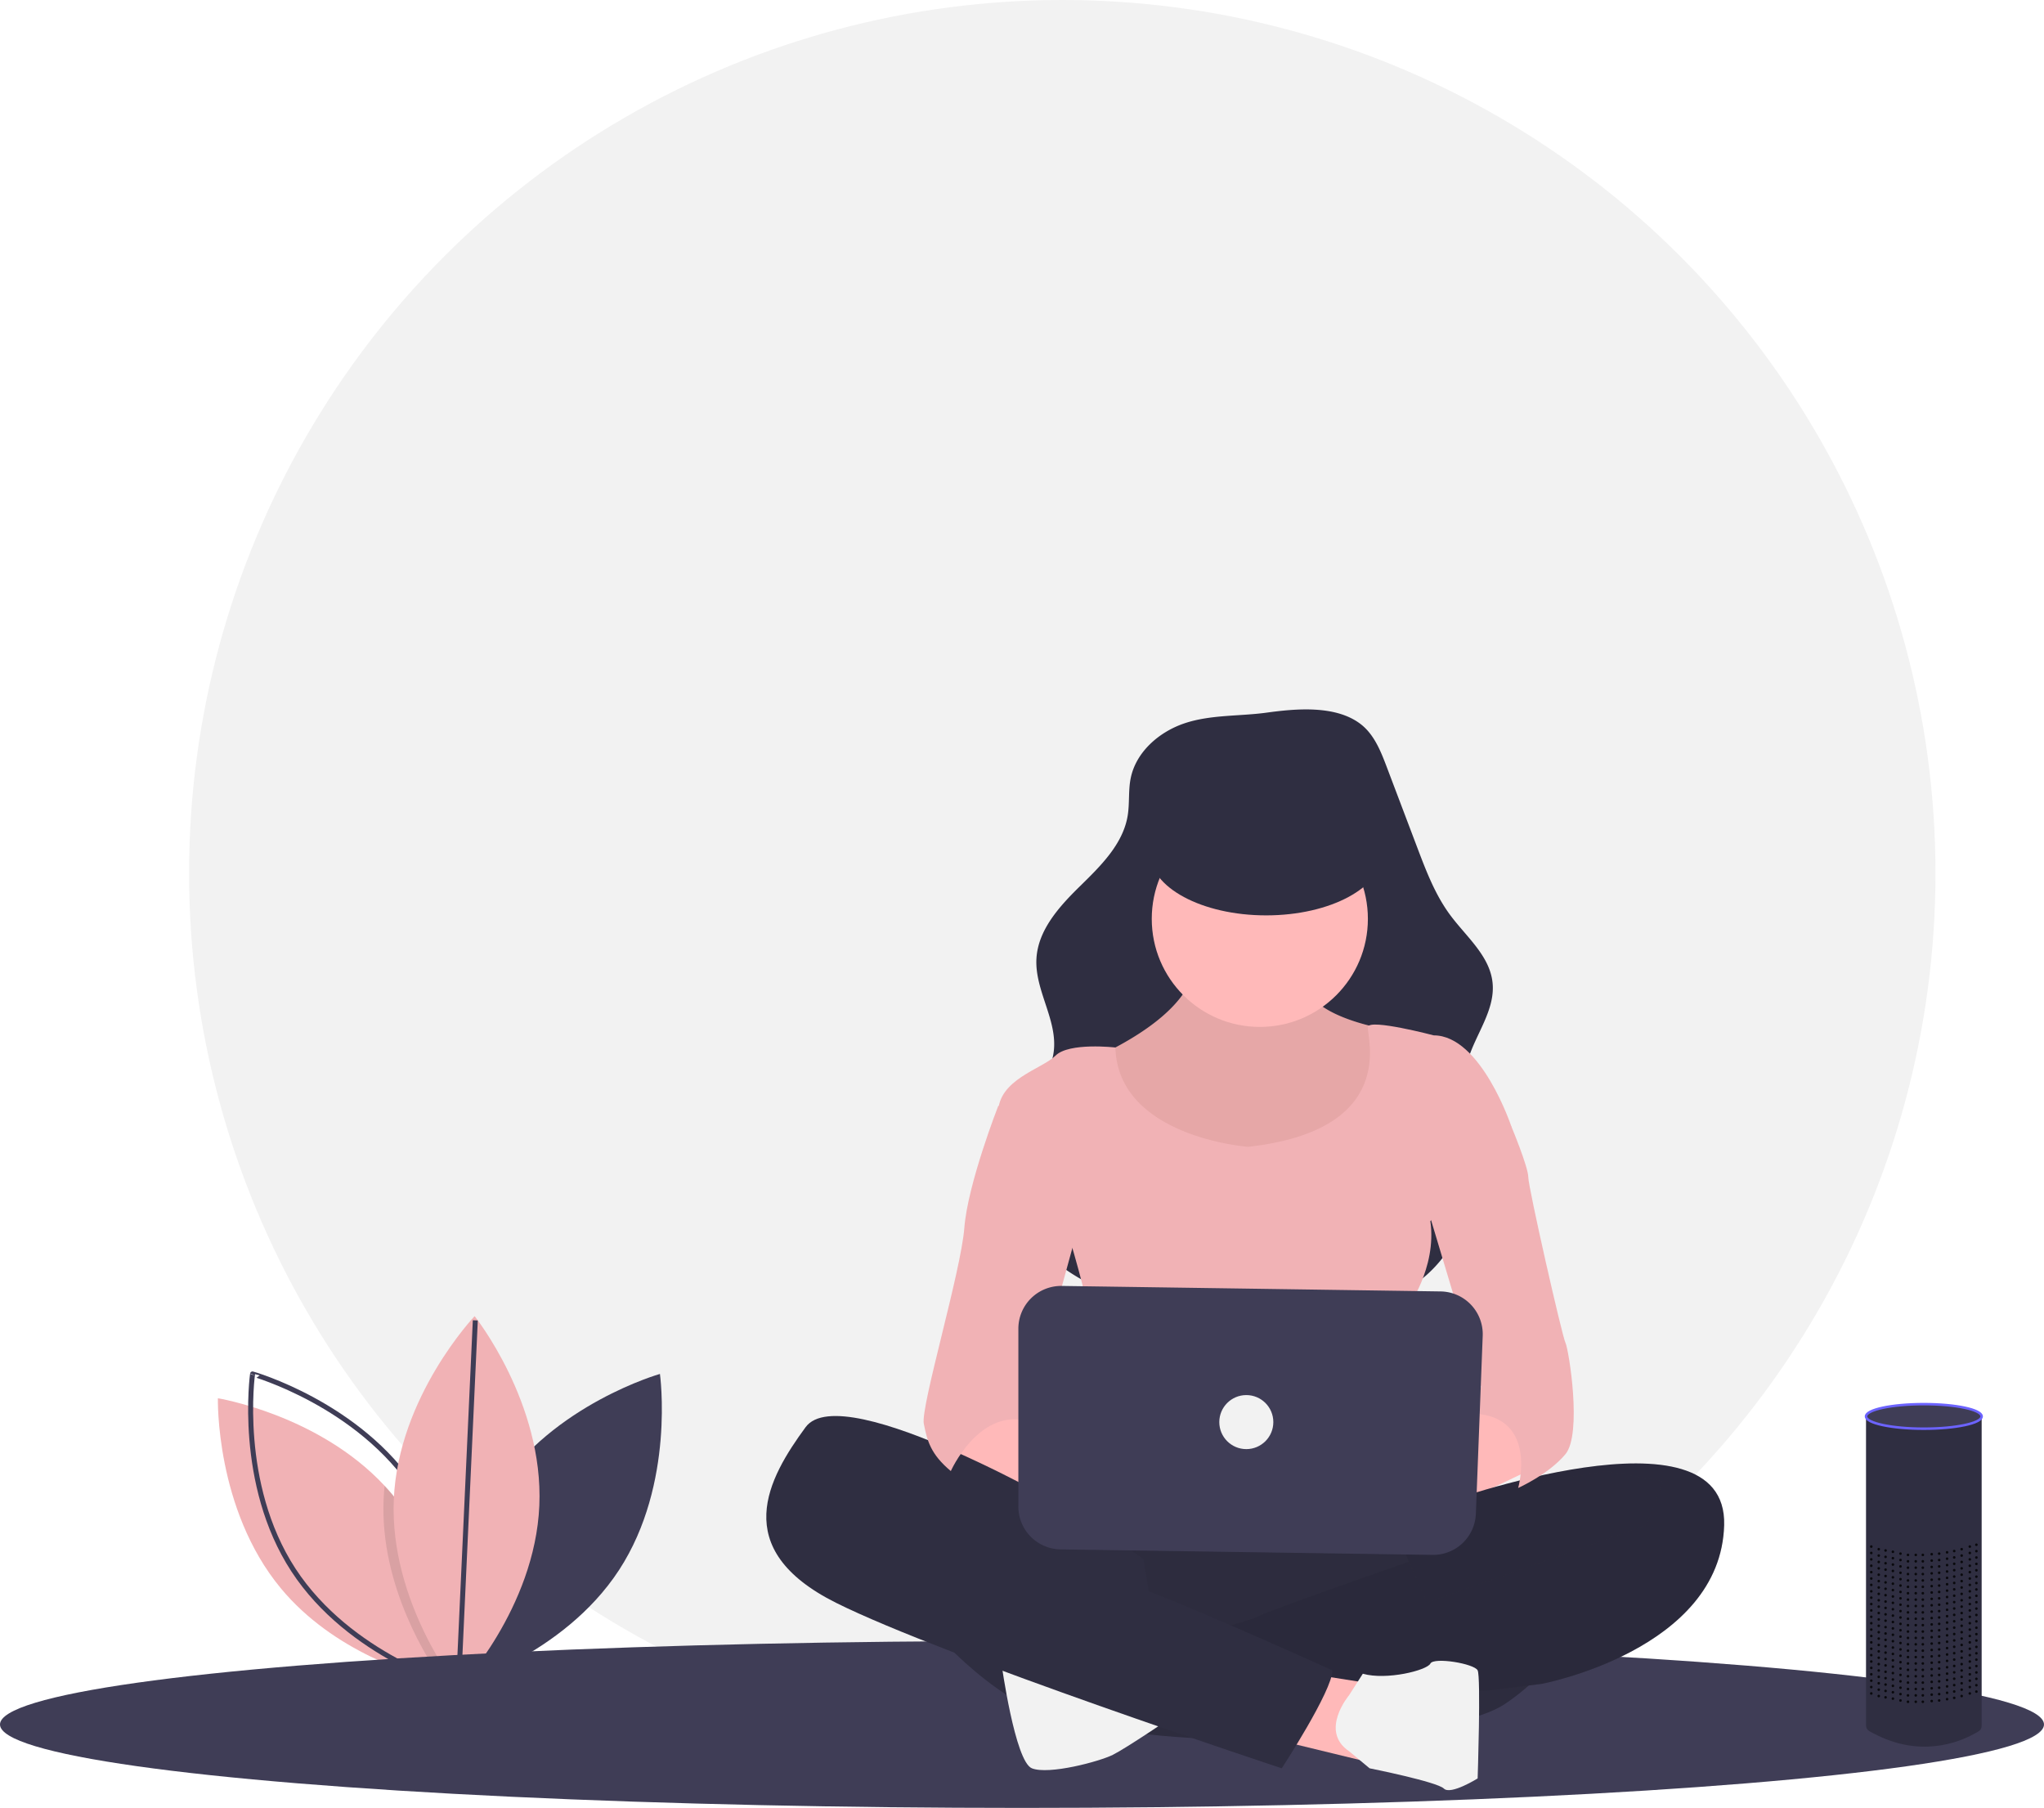 <svg xmlns="http://www.w3.org/2000/svg" data-name="Layer 1" width="820" height="725.174" viewBox="0 0 820 725.174" xmlns:xlink="http://www.w3.org/1999/xlink"><title>voice interface</title><circle cx="426.16" cy="350.304" r="350.304" fill="#f2f2f2"></circle><path d="M389.416,685.212c-22.565,34.604-16.382,78.617-16.382,78.617s42.768-12.092,65.333-46.697S454.749,638.515,454.749,638.515,411.981,650.608,389.416,685.212Z" transform="translate(-190 -87.413)" fill="#3f3d56"></path><path d="M372.914,763.426s-.549-.088-1.56-.292c-.806-.164-1.917-.397-3.273-.719-12.12-2.858-44.343-12.517-65.41-37.915-26.367-31.802-25.257-76.233-25.257-76.233s40.317,6.551,66.883,35.11q1.727,1.841,3.36,3.816c22.943,27.671,25.082,64.902,25.251,74.106C372.932,762.678,372.914,763.426,372.914,763.426Z" transform="translate(-190 -87.413)" fill="#f1b2b5"></path><path d="M356.652,685.212c22.565,34.604,16.382,78.617,16.382,78.617s-42.768-12.092-65.333-46.697-16.382-78.617-16.382-78.617S334.087,650.608,356.652,685.212Z" transform="translate(-190 -87.413)" fill="none" stroke="#3f3d56" stroke-miterlimit="10" stroke-width="2"></path><path d="M372.908,761.299c-.596.719-1.122,1.332-1.554,1.835-.958,1.093-1.502,1.666-1.502,1.666s-.66-.83-1.771-2.384c-6.095-8.497-25.701-38.71-24.188-73.609q.123-2.744.403-5.429,1.727,1.841,3.36,3.816C370.6,714.864,372.739,752.095,372.908,761.299Z" transform="translate(-190 -87.413)" opacity="0.1"></path><path d="M406.366,691.33C404.583,732.603,373.945,764.8,373.945,764.8s-27.746-34.72-25.962-75.993,32.421-73.47,32.421-73.47S408.15,650.057,406.366,691.33Z" transform="translate(-190 -87.413)" fill="#f1b2b5"></path><line x1="183.945" y1="676.218" x2="190.681" y2="529.608" fill="none" stroke="#3f3d56" stroke-miterlimit="10" stroke-width="2"></line><ellipse cx="410" cy="691.704" rx="410" ry="33.469" fill="#3f3d56"></ellipse><path d="M665.161,377.554c-10.222,3.452-19.482,11.526-21.575,22.11-.97,4.906-.375,10.006-1.192,14.94-1.894,11.443-10.876,20.182-19.161,28.3s-16.84,17.55-17.445,29.132c-.662,12.684,8.536,24.566,6.945,37.167-1.849,14.639-17.312,24.126-21.134,38.378-2.552,9.517.575,19.768,5.721,28.171,9.806,16.012,26.566,26.883,44.415,32.711s36.858,7.054,55.633,7.25c22.861.24,47.682-1.723,64.858-16.811a51.959,51.959,0,0,0,17.249-33.826c1.632-17.477-5.663-35.536-.631-52.352,3.167-10.583,11.108-20.249,9.922-31.232-1.159-10.739-10.538-18.351-16.972-27.026-6.008-8.1-9.653-17.666-13.226-27.097L746.345,395.101c-2.403-6.343-5.042-13.015-10.397-17.178-10.026-7.794-26.147-6.263-37.871-4.655C687.201,374.759,675.62,374.022,665.161,377.554Z" transform="translate(-190 -87.413)" fill="#2f2e41"></path><path d="M668.99,471.55s5.419,17.612-35.224,37.934,4.064,41.998,4.064,41.998l47.417,10.838s48.772-6.774,54.191-14.902,14.902-35.224,12.193-39.288A63.342,63.342,0,0,0,744.857,500s-32.515-5.419-31.16-20.322S668.99,471.55,668.99,471.55Z" transform="translate(-190 -87.413)" fill="#ffb9b9"></path><path d="M668.99,471.55s5.419,17.612-35.224,37.934,4.064,41.998,4.064,41.998l47.417,10.838s48.772-6.774,54.191-14.902,14.902-35.224,12.193-39.288A63.342,63.342,0,0,0,744.857,500s-32.515-5.419-31.16-20.322S668.99,471.55,668.99,471.55Z" transform="translate(-190 -87.413)" opacity="0.1"></path><circle cx="505.408" cy="368.557" r="43.353" fill="#ffb9b9"></circle><path d="M690.666,547.417s-52.211-3.818-53.201-39.843c0,0-18.602-2.155-24.021,3.264s-23.031,9.483-23.031,23.031,29.805,54.191,29.805,54.191,16.257,54.191,9.483,63.674-8.129,33.869-8.129,33.869,67.739-5.419,78.577,0,54.191,5.419,56.9,0S754.34,612.446,754.34,612.446s12.193-16.257,9.483-35.224l32.514-37.934s-12.193-36.579-31.16-36.579c0,0-25.741-6.774-26.418-3.387S751.631,540.643,690.666,547.417Z" transform="translate(-190 -87.413)" fill="#f1b2b5"></path><path d="M568.737,666.637s12.193,18.967,43.353,23.031,36.579-6.774,33.869-9.483-35.224-14.902-35.224-14.902l-18.967-14.902Z" transform="translate(-190 -87.413)" fill="#ffb9b9"></path><path d="M790.919,650.38,755.695,670.701s-46.062-2.71-28.45,10.838,50.127,8.129,50.127,8.129l31.16-14.902Z" transform="translate(-190 -87.413)" fill="#ffb9b9"></path><path d="M614.799,685.604s-32.515,79.931,6.774,92.124,147.67,9.483,172.056-6.774,31.16-37.934,27.095-44.707-31.16-25.741-50.127-27.095S614.799,685.604,614.799,685.604Z" transform="translate(-190 -87.413)" fill="#2f2e41"></path><path d="M614.799,685.604s-32.515,79.931,6.774,92.124,147.67,9.483,172.056-6.774,31.16-37.934,27.095-44.707-31.16-25.741-50.127-27.095S614.799,685.604,614.799,685.604Z" transform="translate(-190 -87.413)" opacity="0.05"></path><path d="M768.277,690.57s114.767-41.545,113.412,8.582-73.158,63.674-73.158,63.674l-21.676,2.71L667.635,769.599s4.064-21.676-5.419-24.386c0,0,31.16-8.129,32.515-9.483s78.577-28.45,83.996-29.805,21.676-12.193,33.869-10.838c0,0,13.548-10.838,28.45-8.129L799.048,689.668Z" transform="translate(-190 -87.413)" fill="#2f2e41"></path><path d="M768.277,690.57s114.767-41.545,113.412,8.582-73.158,63.674-73.158,63.674l-21.676,2.71L667.635,769.599s4.064-21.676-5.419-24.386c0,0,31.16-8.129,32.515-9.483s78.577-28.45,83.996-29.805,21.676-12.193,33.869-10.838c0,0,13.548-10.838,28.45-8.129L799.048,689.668Z" transform="translate(-190 -87.413)" opacity="0.1"></path><polygon points="558 609.885 572.469 642.898 660.529 611.738 667.303 594.126 644.272 590.062 597.97 598.19 577.888 603.61 558 609.885" fill="#2f2e41"></polygon><polygon points="558 609.885 572.469 642.898 660.529 611.738 667.303 594.126 644.272 590.062 597.97 598.19 577.888 603.61 558 609.885" opacity="0.1"></polygon><path d="M560.608,737.085s25.741,32.515,55.546,40.643,46.062-2.71,46.062-2.71L652.732,737.085l-4.064-24.386-17.612-12.193-35.224-16.257-41.998-13.548s-17.612-2.71-17.612,0,16.257,43.353,16.257,43.353Z" transform="translate(-190 -87.413)" fill="#2f2e41"></path><path d="M591.768,754.697s5.419,39.288,12.193,41.998,27.095-2.71,32.514-5.419,23.839-15.211,23.839-15.211S595.832,751.987,591.768,754.697Z" transform="translate(-190 -87.413)" fill="#f2f2f2"></path><polygon points="525.052 671.348 550.793 675.412 548.083 706.572 512.18 697.851 525.052 671.348" fill="#ffb9b9"></polygon><path d="M731.18,767.433s-12.064,14.359.129,22.488l8.129,6.774s27.095,5.419,29.805,8.129,13.548-4.064,13.548-4.064,1.355-40.643,0-43.353-17.612-5.419-18.967-2.71-17.612,6.774-27.095,4.064Z" transform="translate(-190 -87.413)" fill="#f2f2f2"></path><path d="M622.928,695.087S528.094,639.541,513.191,659.863s-31.16,48.772,12.193,70.448,178.83,66.384,178.83,66.384,20.322-31.16,20.322-39.288c0,0-71.803-32.515-83.996-35.224s-60.965-33.869-67.739-36.579-16.257-10.838-16.257-10.838Z" transform="translate(-190 -87.413)" fill="#2f2e41"></path><path d="M595.832,527.095l-5.419,4.064s-12.193,31.16-13.548,48.772-17.612,71.803-16.257,78.577,2.71,12.193,10.838,18.967c0,0,10.838-24.386,29.805-20.322l23.031-83.996Z" transform="translate(-190 -87.413)" fill="#f1b2b5"></path><path d="M785.5,527.095,796.338,539.288s6.774,16.257,6.774,20.322,13.548,63.674,14.902,66.384,6.774,36.579,0,44.707-18.967,13.548-18.967,13.548,8.129-28.45-17.612-29.805l2.71-10.838-24.386-81.286Z" transform="translate(-190 -87.413)" fill="#f1b2b5"></path><path d="M598.542,620.37v71.361A17.157,17.157,0,0,0,615.444,708.885l149.238,2.211a17.157,17.157,0,0,0,17.398-16.495l2.745-71.369a17.157,17.157,0,0,0-16.895-17.814l-151.983-2.203A17.157,17.157,0,0,0,598.542,620.37Z" transform="translate(-190 -87.413)" fill="#3f3d56"></path><ellipse cx="507.95" cy="342.039" rx="46.665" ry="25.127" fill="#2f2e41"></ellipse><circle cx="499.989" cy="570.418" r="10.838" fill="#f2f2f2"></circle><path d="M984.99,655.635V779.402c0,2.126-1.144,2.43-3.004,3.461-6.274,3.48-21.74,9.68-40.308-.133-1.906-1.007-3.08-1.348-3.08-3.504V656.428S962.19,665.944,984.99,655.635Z" transform="translate(-190 -87.413)" fill="#2f2e41"></path><ellipse cx="771.794" cy="568.138" rx="23.196" ry="4.926" fill="#3f3d56" stroke="#6c63ff" stroke-miterlimit="10"></ellipse><g opacity="0.8"><circle cx="792.877" cy="619.616" r="0.52"></circle><circle cx="790.235" cy="620.355" r="0.52"></circle><circle cx="786.971" cy="621.395" r="0.52"></circle><circle cx="781.118" cy="622.656" r="0.52"></circle><circle cx="774.948" cy="623.403" r="0.52"></circle><circle cx="768.557" cy="623.697" r="0.52"></circle><circle cx="759.384" cy="622.436" r="0.52"></circle><circle cx="762.423" cy="623.177" r="0.52"></circle><circle cx="753.707" cy="621.395" r="0.52"></circle><circle cx="756.441" cy="621.916" r="0.52"></circle><circle cx="750.71" cy="620.355" r="0.52"></circle><circle cx="783.982" cy="622.136" r="0.52"></circle><circle cx="777.944" cy="623.177" r="0.52"></circle><circle cx="771.391" cy="623.697" r="0.52"></circle><circle cx="765.43" cy="623.697" r="0.52"></circle></g><g opacity="0.8"><circle cx="792.877" cy="622.177" r="0.52"></circle><circle cx="790.235" cy="622.916" r="0.52"></circle><circle cx="786.971" cy="623.956" r="0.52"></circle><circle cx="781.118" cy="625.217" r="0.52"></circle><circle cx="774.948" cy="625.964" r="0.52"></circle><circle cx="768.557" cy="626.258" r="0.52"></circle><circle cx="759.384" cy="624.997" r="0.52"></circle><circle cx="762.423" cy="625.738" r="0.52"></circle><circle cx="753.707" cy="623.956" r="0.52"></circle><circle cx="756.441" cy="624.477" r="0.52"></circle><circle cx="750.71" cy="622.916" r="0.52"></circle><circle cx="783.982" cy="624.697" r="0.52"></circle><circle cx="777.944" cy="625.738" r="0.52"></circle><circle cx="771.391" cy="626.258" r="0.52"></circle><circle cx="765.43" cy="626.258" r="0.52"></circle></g><g opacity="0.8"><circle cx="792.877" cy="624.738" r="0.52"></circle><circle cx="790.235" cy="625.477" r="0.52"></circle><circle cx="786.971" cy="626.517" r="0.52"></circle><circle cx="781.118" cy="627.778" r="0.52"></circle><circle cx="774.948" cy="628.525" r="0.52"></circle><circle cx="768.557" cy="628.819" r="0.52"></circle><circle cx="759.384" cy="627.558" r="0.52"></circle><circle cx="762.423" cy="628.299" r="0.52"></circle><circle cx="753.707" cy="626.517" r="0.52"></circle><circle cx="756.441" cy="627.038" r="0.52"></circle><circle cx="750.71" cy="625.477" r="0.52"></circle><circle cx="783.982" cy="627.258" r="0.52"></circle><circle cx="777.944" cy="628.299" r="0.52"></circle><circle cx="771.391" cy="628.819" r="0.52"></circle><circle cx="765.43" cy="628.819" r="0.52"></circle></g><g opacity="0.8"><circle cx="792.877" cy="627.299" r="0.52"></circle><circle cx="790.235" cy="628.038" r="0.52"></circle><circle cx="786.971" cy="629.079" r="0.52"></circle><circle cx="781.118" cy="630.339" r="0.52"></circle><circle cx="774.948" cy="631.087" r="0.52"></circle><circle cx="768.557" cy="631.38" r="0.52"></circle><circle cx="759.384" cy="630.119" r="0.52"></circle><circle cx="762.423" cy="630.86" r="0.52"></circle><circle cx="753.707" cy="629.079" r="0.52"></circle><circle cx="756.441" cy="629.599" r="0.52"></circle><circle cx="750.71" cy="628.038" r="0.52"></circle><circle cx="783.982" cy="629.819" r="0.52"></circle><circle cx="777.944" cy="630.86" r="0.52"></circle><circle cx="771.391" cy="631.38" r="0.52"></circle><circle cx="765.43" cy="631.38" r="0.52"></circle></g><g opacity="0.8"><circle cx="792.877" cy="629.86" r="0.52"></circle><circle cx="790.235" cy="630.599" r="0.52"></circle><circle cx="786.971" cy="631.64" r="0.52"></circle><circle cx="781.118" cy="632.9" r="0.52"></circle><circle cx="774.948" cy="633.648" r="0.52"></circle><circle cx="768.557" cy="633.941" r="0.52"></circle><circle cx="759.384" cy="632.68" r="0.52"></circle><circle cx="762.423" cy="633.421" r="0.52"></circle><circle cx="753.707" cy="631.64" r="0.52"></circle><circle cx="756.441" cy="632.16" r="0.52"></circle><circle cx="750.71" cy="630.599" r="0.52"></circle><circle cx="783.982" cy="632.38" r="0.52"></circle><circle cx="777.944" cy="633.421" r="0.52"></circle><circle cx="771.391" cy="633.941" r="0.52"></circle><circle cx="765.43" cy="633.941" r="0.52"></circle></g><g opacity="0.8"><circle cx="792.877" cy="632.421" r="0.52"></circle><circle cx="790.235" cy="633.16" r="0.52"></circle><circle cx="786.971" cy="634.201" r="0.52"></circle><circle cx="781.118" cy="635.461" r="0.52"></circle><circle cx="774.948" cy="636.209" r="0.52"></circle><circle cx="768.557" cy="636.502" r="0.52"></circle><circle cx="759.384" cy="635.241" r="0.52"></circle><circle cx="762.423" cy="635.982" r="0.52"></circle><circle cx="753.707" cy="634.201" r="0.52"></circle><circle cx="756.441" cy="634.721" r="0.52"></circle><circle cx="750.71" cy="633.16" r="0.52"></circle><circle cx="783.982" cy="634.941" r="0.52"></circle><circle cx="777.944" cy="635.982" r="0.52"></circle><circle cx="771.391" cy="636.502" r="0.52"></circle><circle cx="765.43" cy="636.502" r="0.52"></circle></g><g opacity="0.8"><circle cx="792.877" cy="634.982" r="0.52"></circle><circle cx="790.235" cy="635.721" r="0.52"></circle><circle cx="786.971" cy="636.762" r="0.52"></circle><circle cx="781.118" cy="638.022" r="0.52"></circle><circle cx="774.948" cy="638.77" r="0.52"></circle><circle cx="768.557" cy="639.063" r="0.52"></circle><circle cx="759.384" cy="637.802" r="0.52"></circle><circle cx="762.423" cy="638.543" r="0.52"></circle><circle cx="753.707" cy="636.762" r="0.52"></circle><circle cx="756.441" cy="637.282" r="0.52"></circle><circle cx="750.71" cy="635.721" r="0.52"></circle><circle cx="783.982" cy="637.502" r="0.52"></circle><circle cx="777.944" cy="638.543" r="0.52"></circle><circle cx="771.391" cy="639.063" r="0.52"></circle><circle cx="765.43" cy="639.063" r="0.52"></circle></g><g opacity="0.8"><circle cx="792.877" cy="637.543" r="0.52"></circle><circle cx="790.235" cy="638.282" r="0.52"></circle><circle cx="786.971" cy="639.323" r="0.52"></circle><circle cx="781.118" cy="640.583" r="0.52"></circle><circle cx="774.948" cy="641.331" r="0.52"></circle><circle cx="768.557" cy="641.624" r="0.52"></circle><circle cx="759.384" cy="640.363" r="0.52"></circle><circle cx="762.423" cy="641.104" r="0.52"></circle><circle cx="753.707" cy="639.323" r="0.52"></circle><circle cx="756.441" cy="639.843" r="0.52"></circle><circle cx="750.71" cy="638.282" r="0.52"></circle><circle cx="783.982" cy="640.063" r="0.52"></circle><circle cx="777.944" cy="641.104" r="0.52"></circle><circle cx="771.391" cy="641.624" r="0.52"></circle><circle cx="765.43" cy="641.624" r="0.52"></circle></g><g opacity="0.8"><circle cx="792.877" cy="640.104" r="0.52"></circle><circle cx="790.235" cy="640.843" r="0.52"></circle><circle cx="786.971" cy="641.884" r="0.52"></circle><circle cx="781.118" cy="643.144" r="0.52"></circle><circle cx="774.948" cy="643.892" r="0.52"></circle><circle cx="768.557" cy="644.185" r="0.52"></circle><circle cx="759.384" cy="642.924" r="0.52"></circle><circle cx="762.423" cy="643.665" r="0.52"></circle><circle cx="753.707" cy="641.884" r="0.52"></circle><circle cx="756.441" cy="642.404" r="0.52"></circle><circle cx="750.71" cy="640.843" r="0.52"></circle><circle cx="783.982" cy="642.624" r="0.52"></circle><circle cx="777.944" cy="643.665" r="0.52"></circle><circle cx="771.391" cy="644.185" r="0.52"></circle><circle cx="765.43" cy="644.185" r="0.52"></circle></g><g opacity="0.8"><circle cx="792.877" cy="642.665" r="0.52"></circle><circle cx="790.235" cy="643.404" r="0.52"></circle><circle cx="786.971" cy="644.445" r="0.52"></circle><circle cx="781.118" cy="645.706" r="0.52"></circle><circle cx="774.948" cy="646.453" r="0.52"></circle><circle cx="768.557" cy="646.746" r="0.52"></circle><circle cx="759.384" cy="645.485" r="0.52"></circle><circle cx="762.423" cy="646.226" r="0.52"></circle><circle cx="753.707" cy="644.445" r="0.52"></circle><circle cx="756.441" cy="644.965" r="0.52"></circle><circle cx="750.71" cy="643.404" r="0.52"></circle><circle cx="783.982" cy="645.185" r="0.52"></circle><circle cx="777.944" cy="646.226" r="0.52"></circle><circle cx="771.391" cy="646.746" r="0.52"></circle><circle cx="765.43" cy="646.746" r="0.52"></circle></g><g opacity="0.8"><circle cx="792.877" cy="645.226" r="0.52"></circle><circle cx="790.235" cy="645.965" r="0.52"></circle><circle cx="786.971" cy="647.006" r="0.52"></circle><circle cx="781.118" cy="648.267" r="0.52"></circle><circle cx="774.948" cy="649.014" r="0.52"></circle><circle cx="768.557" cy="649.307" r="0.52"></circle><circle cx="759.384" cy="648.046" r="0.52"></circle><circle cx="762.423" cy="648.787" r="0.52"></circle><circle cx="753.707" cy="647.006" r="0.52"></circle><circle cx="756.441" cy="647.526" r="0.52"></circle><circle cx="750.71" cy="645.965" r="0.52"></circle><circle cx="783.982" cy="647.746" r="0.52"></circle><circle cx="777.944" cy="648.787" r="0.52"></circle><circle cx="771.391" cy="649.307" r="0.52"></circle><circle cx="765.43" cy="649.307" r="0.52"></circle></g><g opacity="0.8"><circle cx="792.877" cy="647.787" r="0.52"></circle><circle cx="790.235" cy="648.526" r="0.52"></circle><circle cx="786.971" cy="649.567" r="0.52"></circle><circle cx="781.118" cy="650.828" r="0.52"></circle><circle cx="774.948" cy="651.575" r="0.52"></circle><circle cx="768.557" cy="651.868" r="0.52"></circle><circle cx="759.384" cy="650.607" r="0.52"></circle><circle cx="762.423" cy="651.348" r="0.52"></circle><circle cx="753.707" cy="649.567" r="0.52"></circle><circle cx="756.441" cy="650.087" r="0.52"></circle><circle cx="750.71" cy="648.526" r="0.52"></circle><circle cx="783.982" cy="650.307" r="0.52"></circle><circle cx="777.944" cy="651.348" r="0.52"></circle><circle cx="771.391" cy="651.868" r="0.52"></circle><circle cx="765.43" cy="651.868" r="0.52"></circle></g><g opacity="0.8"><circle cx="792.877" cy="650.348" r="0.52"></circle><circle cx="790.235" cy="651.087" r="0.52"></circle><circle cx="786.971" cy="652.128" r="0.52"></circle><circle cx="781.118" cy="653.389" r="0.52"></circle><circle cx="774.948" cy="654.136" r="0.52"></circle><circle cx="768.557" cy="654.429" r="0.52"></circle><circle cx="759.384" cy="653.168" r="0.52"></circle><circle cx="762.423" cy="653.909" r="0.52"></circle><circle cx="753.707" cy="652.128" r="0.52"></circle><circle cx="756.441" cy="652.648" r="0.52"></circle><circle cx="750.71" cy="651.087" r="0.52"></circle><circle cx="783.982" cy="652.868" r="0.52"></circle><circle cx="777.944" cy="653.909" r="0.52"></circle><circle cx="771.391" cy="654.429" r="0.52"></circle><circle cx="765.43" cy="654.429" r="0.52"></circle></g><g opacity="0.8"><circle cx="792.877" cy="652.909" r="0.52"></circle><circle cx="790.235" cy="653.648" r="0.52"></circle><circle cx="786.971" cy="654.689" r="0.52"></circle><circle cx="781.118" cy="655.95" r="0.52"></circle><circle cx="774.948" cy="656.697" r="0.52"></circle><circle cx="768.557" cy="656.99" r="0.52"></circle><circle cx="759.384" cy="655.73" r="0.52"></circle><circle cx="762.423" cy="656.47" r="0.52"></circle><circle cx="753.707" cy="654.689" r="0.52"></circle><circle cx="756.441" cy="655.209" r="0.52"></circle><circle cx="750.71" cy="653.648" r="0.52"></circle><circle cx="783.982" cy="655.429" r="0.52"></circle><circle cx="777.944" cy="656.47" r="0.52"></circle><circle cx="771.391" cy="656.99" r="0.52"></circle><circle cx="765.43" cy="656.99" r="0.52"></circle></g><g opacity="0.8"><circle cx="792.877" cy="655.47" r="0.52"></circle><circle cx="790.235" cy="656.209" r="0.52"></circle><circle cx="786.971" cy="657.25" r="0.52"></circle><circle cx="781.118" cy="658.511" r="0.52"></circle><circle cx="774.948" cy="659.258" r="0.52"></circle><circle cx="768.557" cy="659.551" r="0.52"></circle><circle cx="759.384" cy="658.291" r="0.52"></circle><circle cx="762.423" cy="659.031" r="0.52"></circle><circle cx="753.707" cy="657.25" r="0.52"></circle><circle cx="756.441" cy="657.77" r="0.52"></circle><circle cx="750.71" cy="656.209" r="0.52"></circle><circle cx="783.982" cy="657.99" r="0.52"></circle><circle cx="777.944" cy="659.031" r="0.52"></circle><circle cx="771.391" cy="659.551" r="0.52"></circle><circle cx="765.43" cy="659.551" r="0.52"></circle></g><g opacity="0.8"><circle cx="792.877" cy="658.031" r="0.52"></circle><circle cx="790.235" cy="658.77" r="0.52"></circle><circle cx="786.971" cy="659.811" r="0.52"></circle><circle cx="781.118" cy="661.072" r="0.52"></circle><circle cx="774.948" cy="661.819" r="0.52"></circle><circle cx="768.557" cy="662.112" r="0.52"></circle><circle cx="759.384" cy="660.852" r="0.52"></circle><circle cx="762.423" cy="661.592" r="0.52"></circle><circle cx="753.707" cy="659.811" r="0.52"></circle><circle cx="756.441" cy="660.331" r="0.52"></circle><circle cx="750.71" cy="658.77" r="0.52"></circle><circle cx="783.982" cy="660.551" r="0.52"></circle><circle cx="777.944" cy="661.592" r="0.52"></circle><circle cx="771.391" cy="662.112" r="0.52"></circle><circle cx="765.43" cy="662.112" r="0.52"></circle></g><g opacity="0.8"><circle cx="792.877" cy="660.592" r="0.52"></circle><circle cx="790.235" cy="661.331" r="0.52"></circle><circle cx="786.971" cy="662.372" r="0.52"></circle><circle cx="781.118" cy="663.633" r="0.52"></circle><circle cx="774.948" cy="664.38" r="0.52"></circle><circle cx="768.557" cy="664.673" r="0.52"></circle><circle cx="759.384" cy="663.413" r="0.52"></circle><circle cx="762.423" cy="664.153" r="0.52"></circle><circle cx="753.707" cy="662.372" r="0.52"></circle><circle cx="756.441" cy="662.892" r="0.52"></circle><circle cx="750.71" cy="661.331" r="0.52"></circle><circle cx="783.982" cy="663.112" r="0.52"></circle><circle cx="777.944" cy="664.153" r="0.52"></circle><circle cx="771.391" cy="664.673" r="0.52"></circle><circle cx="765.43" cy="664.673" r="0.52"></circle></g><g opacity="0.8"><circle cx="792.877" cy="663.153" r="0.52"></circle><circle cx="790.235" cy="663.892" r="0.52"></circle><circle cx="786.971" cy="664.933" r="0.52"></circle><circle cx="781.118" cy="666.194" r="0.52"></circle><circle cx="774.948" cy="666.941" r="0.52"></circle><circle cx="768.557" cy="667.234" r="0.52"></circle><circle cx="759.384" cy="665.974" r="0.52"></circle><circle cx="762.423" cy="666.714" r="0.52"></circle><circle cx="753.707" cy="664.933" r="0.52"></circle><circle cx="756.441" cy="665.453" r="0.52"></circle><circle cx="750.71" cy="663.892" r="0.52"></circle><circle cx="783.982" cy="665.673" r="0.52"></circle><circle cx="777.944" cy="666.714" r="0.52"></circle><circle cx="771.391" cy="667.234" r="0.52"></circle><circle cx="765.43" cy="667.234" r="0.52"></circle></g><g opacity="0.8"><circle cx="792.877" cy="665.714" r="0.52"></circle><circle cx="790.235" cy="666.453" r="0.52"></circle><circle cx="786.971" cy="667.494" r="0.52"></circle><circle cx="781.118" cy="668.755" r="0.52"></circle><circle cx="774.948" cy="669.502" r="0.52"></circle><circle cx="768.557" cy="669.796" r="0.52"></circle><circle cx="759.384" cy="668.535" r="0.52"></circle><circle cx="762.423" cy="669.275" r="0.52"></circle><circle cx="753.707" cy="667.494" r="0.52"></circle><circle cx="756.441" cy="668.014" r="0.52"></circle><circle cx="750.71" cy="666.453" r="0.52"></circle><circle cx="783.982" cy="668.234" r="0.52"></circle><circle cx="777.944" cy="669.275" r="0.52"></circle><circle cx="771.391" cy="669.796" r="0.52"></circle><circle cx="765.43" cy="669.796" r="0.52"></circle></g><g opacity="0.8"><circle cx="792.877" cy="668.275" r="0.52"></circle><circle cx="790.235" cy="669.014" r="0.52"></circle><circle cx="786.971" cy="670.055" r="0.52"></circle><circle cx="781.118" cy="671.316" r="0.52"></circle><circle cx="774.948" cy="672.063" r="0.52"></circle><circle cx="768.557" cy="672.357" r="0.52"></circle><circle cx="759.384" cy="671.096" r="0.52"></circle><circle cx="762.423" cy="671.836" r="0.52"></circle><circle cx="753.707" cy="670.055" r="0.52"></circle><circle cx="756.441" cy="670.575" r="0.52"></circle><circle cx="750.71" cy="669.014" r="0.52"></circle><circle cx="783.982" cy="670.795" r="0.52"></circle><circle cx="777.944" cy="671.836" r="0.52"></circle><circle cx="771.391" cy="672.357" r="0.52"></circle><circle cx="765.43" cy="672.357" r="0.52"></circle></g><g opacity="0.8"><circle cx="792.877" cy="670.836" r="0.52"></circle><circle cx="790.235" cy="671.575" r="0.52"></circle><circle cx="786.971" cy="672.616" r="0.52"></circle><circle cx="781.118" cy="673.877" r="0.52"></circle><circle cx="774.948" cy="674.624" r="0.52"></circle><circle cx="768.557" cy="674.918" r="0.52"></circle><circle cx="759.384" cy="673.657" r="0.52"></circle><circle cx="762.423" cy="674.397" r="0.52"></circle><circle cx="753.707" cy="672.616" r="0.52"></circle><circle cx="756.441" cy="673.136" r="0.52"></circle><circle cx="750.71" cy="671.575" r="0.52"></circle><circle cx="783.982" cy="673.356" r="0.52"></circle><circle cx="777.944" cy="674.397" r="0.52"></circle><circle cx="771.391" cy="674.918" r="0.52"></circle><circle cx="765.43" cy="674.918" r="0.52"></circle></g><g opacity="0.8"><circle cx="792.877" cy="673.397" r="0.52"></circle><circle cx="790.235" cy="674.136" r="0.52"></circle><circle cx="786.971" cy="675.177" r="0.52"></circle><circle cx="781.118" cy="676.438" r="0.52"></circle><circle cx="774.948" cy="677.185" r="0.52"></circle><circle cx="768.557" cy="677.479" r="0.52"></circle><circle cx="759.384" cy="676.218" r="0.52"></circle><circle cx="762.423" cy="676.958" r="0.52"></circle><circle cx="753.707" cy="675.177" r="0.52"></circle><circle cx="756.441" cy="675.697" r="0.52"></circle><circle cx="750.71" cy="674.136" r="0.52"></circle><circle cx="783.982" cy="675.917" r="0.52"></circle><circle cx="777.944" cy="676.958" r="0.52"></circle><circle cx="771.391" cy="677.479" r="0.52"></circle><circle cx="765.43" cy="677.479" r="0.52"></circle></g><g opacity="0.8"><circle cx="792.877" cy="675.958" r="0.52"></circle><circle cx="790.235" cy="676.697" r="0.52"></circle><circle cx="786.971" cy="677.738" r="0.52"></circle><circle cx="781.118" cy="678.999" r="0.52"></circle><circle cx="774.948" cy="679.746" r="0.52"></circle><circle cx="768.557" cy="680.04" r="0.52"></circle><circle cx="759.384" cy="678.779" r="0.52"></circle><circle cx="762.423" cy="679.519" r="0.52"></circle><circle cx="753.707" cy="677.738" r="0.52"></circle><circle cx="756.441" cy="678.258" r="0.52"></circle><circle cx="750.71" cy="676.697" r="0.52"></circle><circle cx="783.982" cy="678.478" r="0.52"></circle><circle cx="777.944" cy="679.519" r="0.52"></circle><circle cx="771.391" cy="680.04" r="0.52"></circle><circle cx="765.43" cy="680.04" r="0.52"></circle></g><g opacity="0.8"><circle cx="792.877" cy="678.519" r="0.52"></circle><circle cx="790.235" cy="679.258" r="0.52"></circle><circle cx="786.971" cy="680.299" r="0.52"></circle><circle cx="781.118" cy="681.56" r="0.52"></circle><circle cx="774.948" cy="682.307" r="0.52"></circle><circle cx="768.557" cy="682.601" r="0.52"></circle><circle cx="759.384" cy="681.34" r="0.52"></circle><circle cx="762.423" cy="682.08" r="0.52"></circle><circle cx="753.707" cy="680.299" r="0.52"></circle><circle cx="756.441" cy="680.819" r="0.52"></circle><circle cx="750.71" cy="679.258" r="0.52"></circle><circle cx="783.982" cy="681.039" r="0.52"></circle><circle cx="777.944" cy="682.08" r="0.52"></circle><circle cx="771.391" cy="682.601" r="0.52"></circle><circle cx="765.43" cy="682.601" r="0.52"></circle></g></svg>